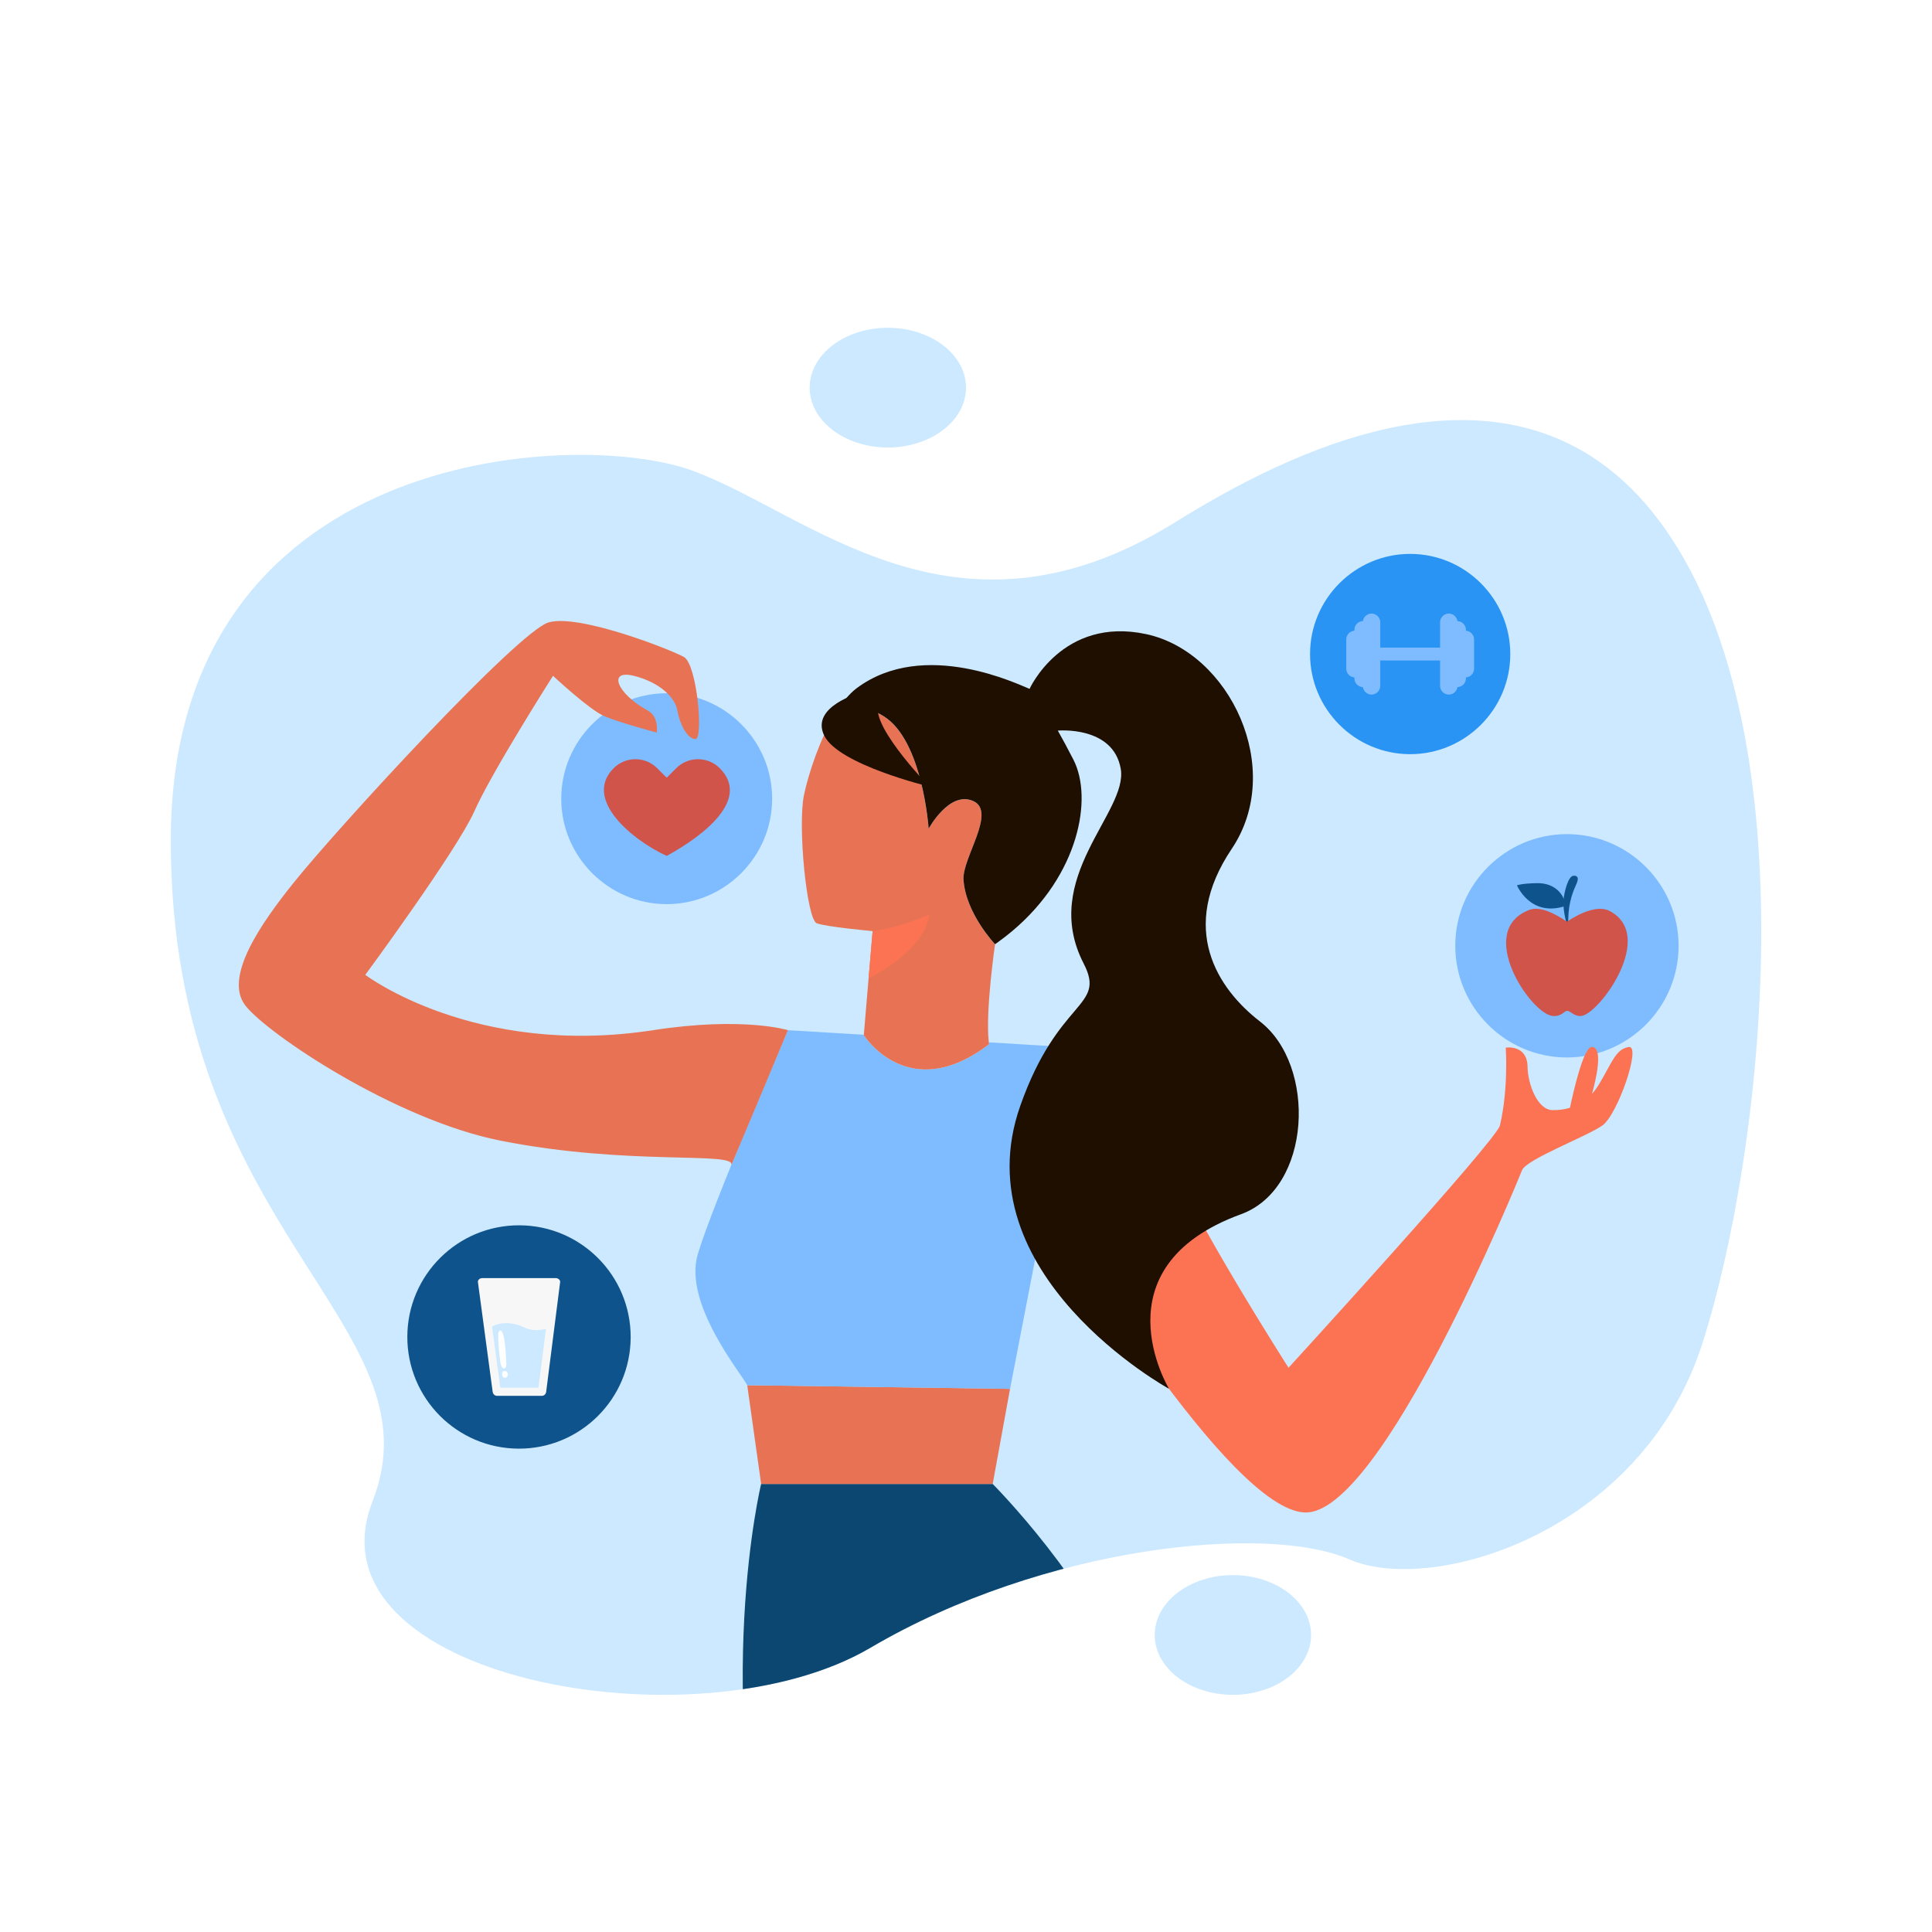 <svg xmlns="http://www.w3.org/2000/svg" xmlns:xlink="http://www.w3.org/1999/xlink" version="1.1" x="0px" y="0px" viewBox="0 0 500 500" style="enable-background:new 0 0 500 500;" xml:space="preserve">
<g xmlns="http://www.w3.org/2000/svg" id="BACKGROUND">
	<rect y="0" style="fill-rule:evenodd;clip-rule:evenodd;fill:#FFFFFF;" width="500" height="500"/>
</g>
<g xmlns="http://www.w3.org/2000/svg" id="OBJECTS">
	<g>
		<g>
			<defs>
				<path id="SVGID_1_" d="M303.98,135.25c-57.17,35.47-95.09-2.86-125.2-13.59S44.2,115.93,44.2,217.53s70.12,125.13,52.23,170.97      s83.76,64.44,128.81,37.96s102.69-32.2,123.96-22.9c21.27,9.3,75.65-6.68,91.39-55.93s27.9-156.57-9.3-210.24      S330.51,118.79,303.98,135.25z"/>
			</defs>
			<clipPath id="SVGID_2_">
				<use xmlns:xlink="http://www.w3.org/1999/xlink" xlink:href="#SVGID_1_" style="overflow:visible;"/>
			</clipPath>
			<g style="clip-path:url(#SVGID_2_);">
				<path style="fill-rule:evenodd;clip-rule:evenodd;fill:#CCE9FF;" d="M303.98,135.25c-57.17,35.47-95.09-2.86-125.2-13.59      S44.2,115.93,44.2,217.53s70.12,125.13,52.23,170.97s83.76,64.44,128.81,37.96s102.69-32.2,123.96-22.9      c21.27,9.3,75.65-6.68,91.39-55.93s27.9-156.57-9.3-210.24S330.51,118.79,303.98,135.25z"/>
				<g>
					<path style="fill-rule:evenodd;clip-rule:evenodd;fill:#7ebcff;" d="M172.54,233.99c15.03,0,27.29-12.26,27.29-27.29       c0-15.03-12.26-27.29-27.29-27.29c-15.03,0-27.29,12.26-27.29,27.29C145.25,221.73,157.51,233.99,172.54,233.99z"/>
					<path style="fill-rule:evenodd;clip-rule:evenodd;fill:#D1544B;" d="M158.82,198.8L158.82,198.8c3.1-3.09,8.16-3.09,11.25,0       l2.47,2.47l2.47-2.47c3.09-3.09,8.16-3.09,11.25,0l0,0c8,8-3.9,17.34-13.72,22.71C163.58,217.4,150.81,206.81,158.82,198.8z"/>
					<path style="fill-rule:evenodd;clip-rule:evenodd;fill:#2994F3;" d="M364.95,195.18c14.27,0,25.91-11.64,25.91-25.91       c0-14.27-11.64-25.92-25.91-25.92c-14.27,0-25.91,11.64-25.91,25.92C339.04,183.54,350.68,195.18,364.95,195.18z"/>
					<g>
						<rect x="354.58" y="167.6" style="fill-rule:evenodd;clip-rule:evenodd;fill:#7ebcff;" width="21.18" height="3.33"/>
						<path style="fill-rule:evenodd;clip-rule:evenodd;fill:#7ebcff;" d="M350.67,163.22L350.67,163.22c1.24,0,2.26,1.02,2.26,2.26        v7.58c0,1.24-1.02,2.26-2.26,2.26l0,0c-1.24,0-2.26-1.02-2.26-2.26v-7.58C348.41,164.24,349.43,163.22,350.67,163.22z"/>
						<path style="fill-rule:evenodd;clip-rule:evenodd;fill:#7ebcff;" d="M352.78,160.73L352.78,160.73        c-1.24,0-2.26,1.02-2.26,2.26v12.58c0,1.24,1.02,2.26,2.26,2.26l0,0c1.24,0,2.26-1.01,2.26-2.26v-12.58        C355.03,161.74,354.02,160.73,352.78,160.73z"/>
						<path style="fill-rule:evenodd;clip-rule:evenodd;fill:#7ebcff;" d="M354.95,158.79L354.95,158.79c1.24,0,2.26,1.02,2.26,2.26        v16.45c0,1.24-1.02,2.26-2.26,2.26h0c-1.24,0-2.26-1.02-2.26-2.26v-16.45C352.7,159.81,353.71,158.79,354.95,158.79z"/>
						<path style="fill-rule:evenodd;clip-rule:evenodd;fill:#7ebcff;" d="M379.23,163.22L379.23,163.22        c-1.24,0-2.26,1.02-2.26,2.26v7.58c0,1.24,1.02,2.26,2.26,2.26l0,0c1.24,0,2.26-1.02,2.26-2.26v-7.58        C381.49,164.24,380.47,163.22,379.23,163.22z"/>
						<path style="fill-rule:evenodd;clip-rule:evenodd;fill:#7ebcff;" d="M377.12,160.73L377.12,160.73c1.24,0,2.26,1.02,2.26,2.26        v12.58c0,1.24-1.02,2.26-2.26,2.26l0,0c-1.24,0-2.26-1.01-2.26-2.26v-12.58C374.87,161.74,375.88,160.73,377.12,160.73z"/>
						<path style="fill-rule:evenodd;clip-rule:evenodd;fill:#7ebcff;" d="M374.95,158.79L374.95,158.79        c-1.24,0-2.26,1.02-2.26,2.26v16.45c0,1.24,1.02,2.26,2.26,2.26l0,0c1.24,0,2.26-1.02,2.26-2.26v-16.45        C377.2,159.81,376.19,158.79,374.95,158.79z"/>
					</g>
					<path style="fill-rule:evenodd;clip-rule:evenodd;fill:#7ebcff;" d="M405.52,273.67c15.92,0,28.9-12.98,28.9-28.9       c0-15.91-12.98-28.9-28.9-28.9c-15.91,0-28.9,12.98-28.9,28.9C376.63,260.69,389.61,273.67,405.52,273.67z"/>
					<path style="fill-rule:evenodd;clip-rule:evenodd;fill:#0F538C;" d="M404.62,232.89c0.23-2.05,1.16-5.95,2.47-6.22       c0.76-0.15,1.75,0.16,0.94,1.97c-0.79,1.76-2.08,4.63-2.17,9.18C405.78,241.89,404.36,235.23,404.62,232.89z"/>
					<path style="fill-rule:evenodd;clip-rule:evenodd;fill:#0F538C;" d="M405.12,234.47c-0.25-3.36-3.11-5.96-7.23-5.91       c-4.12,0.05-5.3,0.56-5.3,0.56S396.05,237.47,405.12,234.47z"/>
					<path style="fill-rule:evenodd;clip-rule:evenodd;fill:#D1544B;" d="M401.77,262.92c2.39,0.26,3.01-1.32,3.82-1.32       c0.83,0,1.85,1.58,3.72,1.32c4.67-0.64,19.39-20.79,7.26-27.16c-3.03-1.59-7.69,0.51-11.04,2.77       c-2.92-1.97-6.89-4.14-9.75-3.05C381.67,240.9,396.11,262.31,401.77,262.92z"/>
					
						<ellipse transform="matrix(3.920869e-03 -1 1 3.920869e-03 -212.22 478.972)" style="fill-rule:evenodd;clip-rule:evenodd;fill:#0F538C;" cx="134.32" cy="346.01" rx="28.9" ry="28.9"/>
					<path style="fill-rule:evenodd;clip-rule:evenodd;fill:#F7F7F7;" d="M124.82,330.77h19c0.63,0,1.21,0.48,1.14,1.05l-3.61,28.37       c-0.07,0.58-0.51,1.05-1.14,1.05h-11.57c-0.63,0-1.06-0.48-1.14-1.05l-3.81-28.37C123.6,331.25,124.19,330.77,124.82,330.77z"/>
					<path style="fill-rule:evenodd;clip-rule:evenodd;fill:#CCE9FF;" d="M136.04,343.69c-3.55-1.7-6.57-1.52-8.69-0.39l2.13,15.84       h9.87l1.94-15.22C139.44,344.34,137.55,344.41,136.04,343.69z"/>
					<g>
						<path style="fill-rule:evenodd;clip-rule:evenodd;fill:#FFFFFF;" d="M128.96,345.23c-0.12,1.66,0.23,5.09,0.5,7.13        c0.33,2.58,1.72,2.06,1.58,0.43c-0.11-1.28-0.2-6.31-1.03-7.93C129.52,343.92,129.02,344.33,128.96,345.23z"/>
						<path style="fill-rule:evenodd;clip-rule:evenodd;fill:#FFFFFF;" d="M131.41,355.5c-0.07-0.76-1.31-0.99-1.44-0.23        C129.72,356.86,131.55,357.07,131.41,355.5z"/>
					</g>
					<g id="LEGS">
						<path style="fill:#E87354;" d="M321.56,604.15l9.87-44.82c12.62-11.59,116.37-29.28,116.37-29.28s-0.2-7.92,1.69-9.6        c5.08-4.52,16.94,1.69,22.59-1.13c2.58-1.29,11.25-7.45,13.82-8.47c7.08-2.82,13.29,2.82,13.29,2.82        S347.09,604.93,321.56,604.15z"/>
						<path style="fill:#E87354;" d="M296.31,664.2c0.09,29.73-20.45,129.83-21.02,132.66c-0.56,2.82,11.01,14.11,4.23,18.07        c-4.02,2.35-6.77,4.8-10.05,16.67c-3.29,11.9-19.23,7.33-19.23,7.33c-2.46-5.65,3.59-6.21,3.59-6.21        c2.82,0,5.65-14.12,6.78-24.85c1.13-10.73,2.26-48.02,0-91.51c-1.69-32.52-13.16-70.08-18.85-86.98        c-1.92-5.71-3.18-9.05-3.18-9.05s0.01,0,0.02-0.01c0.31-0.14,32.19-5.94,37.76-8.21C276.36,612.09,296.23,638.43,296.31,664.2        z"/>
					</g>
					<g id="SHORTS">
						<path style="fill:#0C4772;" d="M332.51,559.33l-10.95,44.82c0,0-21.47,1.24-49.08-37.28l0.1,1.17l2.62,30.77l1.15,13.54        l-37.78,8.22c0,0-21.24-52.1-37.86-117.81c-16.62-65.72-3.73-118.72-3.73-118.72h59.92c0,0,25.86,25.96,34.83,51.66        c7.2,20.62-0.6,37.05,2.61,50.03C297.57,498.72,332.51,559.33,332.51,559.33z"/>
						<path style="fill:#0C4772;" d="M275.2,598.82c-11.32-11.31-43.66-49.29-50.4-119.58c0,0,9.49,48.99,47.68,88.7        c0.03,0.03,0.07,0.07,0.1,0.1L275.2,598.82z"/>
					</g>
					<polygon id="BODY" style="fill:#E87354;" points="261.4,359.43 256.91,384.05 196.98,384.05 196.98,384.02 193.38,358.48             "/>
					<path id="TOP" style="fill:#7ebcff;" d="M278.49,271.12l-17.09,88.32l-68.02-0.95c-1.5-3.01-16.57-21.09-12.8-33.89       c3.77-12.8,23.35-57.99,23.35-57.99l19.63,1.19l-0.01,0.12c0,0,11.55,18.27,32.41,2.34c-0.02-0.16-0.04-0.32-0.06-0.5       L278.49,271.12z"/>
					<path id="RIGHT_HAND" style="fill:#FC7354;" d="M414.72,291.26c-3.96,2.82-19.68,8.75-20.81,11.58       c-1.13,2.82-36.45,89.34-56.22,88.59c-19.77-0.75-62.6-73.38-66.17-76.88c-3.57-3.51-7.9-43.8,6.97-43.43       c8.15,0.21,19.96,15.06,24.48,28.62c4.52,13.55,30.5,54.23,30.5,54.23s53.8-58.81,54.71-62.7c2.26-9.6,1.5-20.15,1.5-20.15       s5.57-0.87,5.65,4.96c0.06,4.46,2.56,11.22,6.51,11.22c1.43,0,2.94-0.14,4.46-0.6c0.79-3.74,3.48-15.74,5.63-15.74       c3.13,0,1.08,8.56,0.09,12.1c0.65-0.72,1.27-1.56,1.85-2.53c3.39-5.65,4.24-8.97,7.63-9.57       C424.9,270.35,418.68,288.43,414.72,291.26z"/>
					<path id="LEFT_HAND" style="fill:#E87354;" d="M203.93,266.6c0,0-11.67-3.58-34.83,0c-46.33,7.16-74.56-14.31-74.56-14.31       s23.72-32.2,28.24-42.37s20.34-35.02,20.34-35.02s9.33,8.75,13.29,10.45c3.95,1.69,13.56,4.24,13.56,4.24s0.63-4.06-2.26-5.65       c-8.21-4.52-10.46-10.73-3.69-9.04c6.78,1.69,10.73,5.65,11.3,9.04c0.56,3.39,2.56,7.34,4.67,7.34       c2.11,0,0.41-19.32-2.98-21.24c-3.39-1.92-27.11-11.23-35.01-8.97c-7.91,2.26-54.83,53.41-66.1,67.49       c-8.23,10.29-18.08,24.29-12.43,31.63c5.65,7.34,38.8,29.61,66.09,35.02c33.33,6.61,61.17,2.67,59.68,6.36       C187.74,305.27,203.93,266.6,203.93,266.6z"/>
					<path id="HEAD" style="fill:#E87354;" d="M255.9,269.75c0.02,0.17,0.04,0.34,0.06,0.5c-20.86,15.94-32.41-2.34-32.41-2.34       l0.01-0.12l1.23-14.6l1.04-12.22h-0.01c-0.36-0.04-11.9-1.07-14.45-2.03c-2.59-0.97-4.96-25.29-3.3-33.19       c1.17-5.55,4.1-14.48,8.09-21.04c2.4-1.74,6.55-3.06,12.57,0.7c10.09,6.3,11.59,29.07,11.59,29.07s5.38-9.91,11.54-7.17       c6.16,2.75-2.86,14.73-2.5,20.37c0.56,8.73,8.16,16.7,8.16,16.7S254.98,261.71,255.9,269.75z"/>
					<path id="HAIR_2_" style="fill:#1E0F00;" d="M216.17,184.7c2.41-1.75,6.55-3.06,12.57,0.69c10.09,6.3,11.59,29.07,11.59,29.07       s5.37-9.91,11.53-7.16c6.16,2.74-2.86,14.73-2.5,20.36c0.56,8.73,8.16,16.7,8.16,16.7c0.3-0.21,0.59-0.41,0.89-0.63       c0,0,0,0,0.01-0.01c1.26-0.91,2.45-1.84,3.59-2.8c17.24-14.52,20.89-34.36,15.79-44.32c-1.51-2.94-2.85-5.42-4.04-7.52       c0,0,14.35-1.33,16.29,9.9c1.94,11.22-21.04,28.2-9.59,50.4c5.92,11.49-6.56,8.83-16.41,36.8       c-15.39,43.68,38.5,73.25,38.5,73.25s-19.11-31.42,18.62-45.19c18.36-6.7,19.58-38.53,4.93-49.86       c-11.05-8.55-21.2-24.07-7.32-44.72c13.88-20.65-0.5-50.91-22.16-55.55c-21.66-4.64-30.17,14.17-30.17,14.17       c-2.59-0.97-27.2-13.21-44.71-0.2C219.73,179.58,217.85,181.93,216.17,184.7z"/>
					<path id="SHADOW" style="fill:#FC7354;" d="M240.47,236.69c-1.13,9.54-15.67,16.49-15.67,16.49l1.04-12.22       C232.53,240.24,240.47,236.69,240.47,236.69z"/>
					<path style="fill:#1E0F00;" d="M222.56,179.33c0,0-12.93,3.49-9.25,11.04c3.68,7.55,27.17,13.19,27.17,13.19       s-17.46-18.01-12.39-22.09S222.56,179.33,222.56,179.33z"/>
				</g>
			</g>
		</g>
		<ellipse style="fill-rule:evenodd;clip-rule:evenodd;fill:#CCE9FF;" cx="319.07" cy="423.13" rx="20.23" ry="15.49"/>
		<ellipse style="fill-rule:evenodd;clip-rule:evenodd;fill:#CCE9FF;" cx="229.77" cy="100.32" rx="20.23" ry="15.49"/>
	</g>
</g>
</svg>